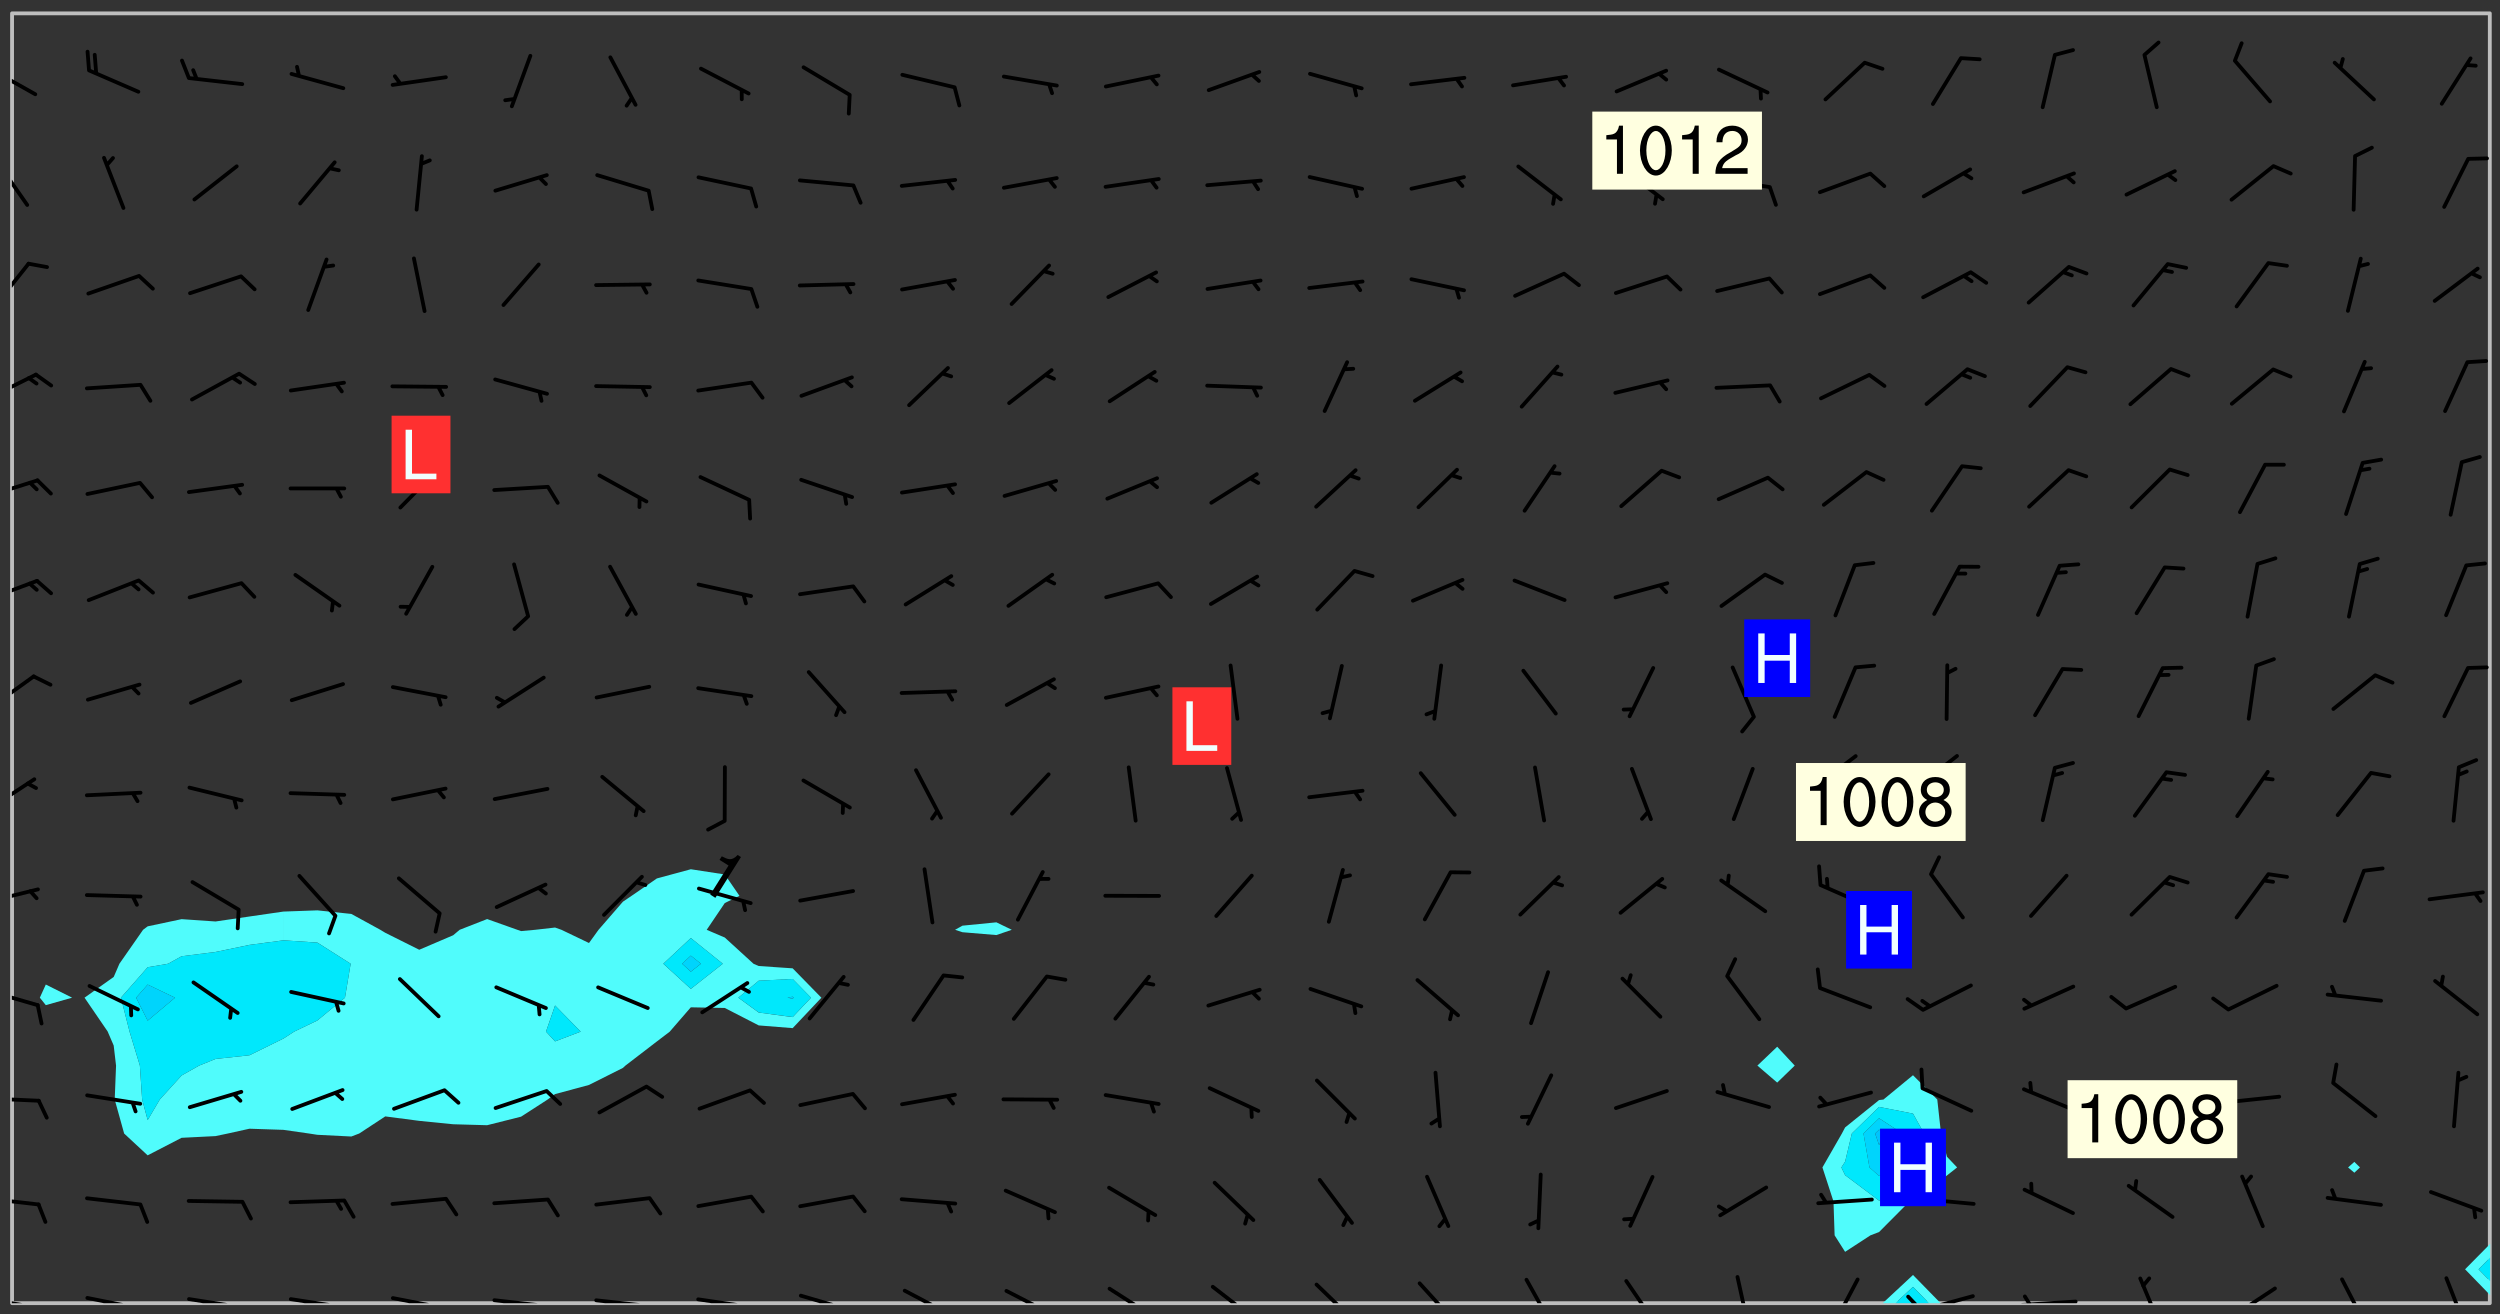 <svg xmlns="http://www.w3.org/2000/svg" role="img" xmlns:xlink="http://www.w3.org/1999/xlink" viewBox="142.45 309.95 326.84 171.84"><rect x="142.45" y="309.95" width="326.84" height="171.84" fill="#333333" stroke="none"/><defs><clipPath id="a"><path d="M144 311.672h1v168.656h-1zm0 0"/></clipPath><clipPath id="b"><path d="M144 311.672h324v168.656H144zm0 0"/></clipPath><clipPath id="c"><path d="M388 476h9v4.328h-9zm0 0"/></clipPath><clipPath id="d"><path d="M390 478h5v2.328h-5zm0 0"/></clipPath><clipPath id="e"><path d="M467 311.672h1V473h-1zm0 0"/></clipPath><clipPath id="f"><path d="M144 479h4v1.328h-4zm0 0"/></clipPath><clipPath id="g"><path d="M147 480h2v.328h-2zm0 0"/></clipPath><clipPath id="h"><path d="M146 480h2v.328h-2zm0 0"/></clipPath><clipPath id="i"><path d="M153 479h9v1.328h-9zm0 0"/></clipPath><clipPath id="j"><path d="M160 480h2v.328h-2zm0 0"/></clipPath><clipPath id="k"><path d="M159 480h2v.328h-2zm0 0"/></clipPath><clipPath id="l"><path d="M166 479h9v1.328h-9zm0 0"/></clipPath><clipPath id="m"><path d="M173 480h3v.328h-3zm0 0"/></clipPath><clipPath id="n"><path d="M172 480h2v.328h-2zm0 0"/></clipPath><clipPath id="o"><path d="M180 479h8v1.328h-8zm0 0"/></clipPath><clipPath id="p"><path d="M187 480h2v.328h-2zm0 0"/></clipPath><clipPath id="q"><path d="M193 479h8v1.328h-8zm0 0"/></clipPath><clipPath id="r"><path d="M200 480h2v.328h-2zm0 0"/></clipPath><clipPath id="s"><path d="M206 479h9v1.328h-9zm0 0"/></clipPath><clipPath id="t"><path d="M213 480h3v.328h-3zm0 0"/></clipPath><clipPath id="u"><path d="M220 479h8v1.328h-8zm0 0"/></clipPath><clipPath id="v"><path d="M227 480h2v.328h-2zm0 0"/></clipPath><clipPath id="w"><path d="M233 479h8v1.328h-8zm0 0"/></clipPath><clipPath id="x"><path d="M240 480h2v.328h-2zm0 0"/></clipPath><clipPath id="y"><path d="M246 479h9v1.328h-9zm0 0"/></clipPath><clipPath id="z"><path d="M260 478h8v2.328h-8zm0 0"/></clipPath><clipPath id="A"><path d="M273 478h8v2.328h-8zm0 0"/></clipPath><clipPath id="B"><path d="M287 478h7v2.328h-7zm0 0"/></clipPath><clipPath id="C"><path d="M300 477h7v3.328h-7zm0 0"/></clipPath><clipPath id="D"><path d="M314 477h6v3.328h-6zm0 0"/></clipPath><clipPath id="E"><path d="M327 477h7v3.328h-7zm0 0"/></clipPath><clipPath id="F"><path d="M341 477h5v3.328h-5zm0 0"/></clipPath><clipPath id="G"><path d="M354 477h6v3.328h-6zm0 0"/></clipPath><clipPath id="H"><path d="M369 476h3v4.328h-3zm0 0"/></clipPath><clipPath id="I"><path d="M381 476h5v4.328h-5zm0 0"/></clipPath><clipPath id="J"><path d="M393 479h8v1.328h-8zm0 0"/></clipPath><clipPath id="K"><path d="M391 479h3v1.328h-3zm0 0"/></clipPath><clipPath id="L"><path d="M406 479h9v1.328h-9zm0 0"/></clipPath><clipPath id="M"><path d="M406 479h3v1.328h-3zm0 0"/></clipPath><clipPath id="N"><path d="M422 476h4v4.328h-4zm0 0"/></clipPath><clipPath id="O"><path d="M433 478h8v2.328h-8zm0 0"/></clipPath><clipPath id="P"><path d="M433 480h3v.328h-3zm0 0"/></clipPath><clipPath id="Q"><path d="M448 476h5v4.328h-5zm0 0"/></clipPath><clipPath id="R"><path d="M462 476h4v4.328h-4zm0 0"/></clipPath><clipPath id="S"><path d="M144 466h4v2h-4zm0 0"/></clipPath><clipPath id="T"><path d="M144 453h4v2h-4zm0 0"/></clipPath><clipPath id="U"><path d="M144 439h4v3h-4zm0 0"/></clipPath><clipPath id="V"><path d="M144 425h4v4h-4zm0 0"/></clipPath><clipPath id="W"><path d="M144 411h4v5h-4zm0 0"/></clipPath><clipPath id="X"><path d="M144 398h4v5h-4zm0 0"/></clipPath><clipPath id="Y"><path d="M144 385h4v4h-4zm0 0"/></clipPath><clipPath id="Z"><path d="M144 372h4v4h-4zm0 0"/></clipPath><clipPath id="aa"><path d="M144 358h4v5h-4zm0 0"/></clipPath><clipPath id="ab"><path d="M144 344h3v7h-3zm0 0"/></clipPath><clipPath id="ac"><path d="M144 330h3v7h-3zm0 0"/></clipPath><clipPath id="ad"><path d="M144 318h4v5h-4zm0 0"/></clipPath><g id="ae" clip-path="url(#clip1)"><path fill="#fff" fill-opacity="0" fill-rule="evenodd" d="M0 0h1000v1000H0zm0 0"/><path fill="#d3d3d3" fill-opacity="0" fill-rule="evenodd" d="M162.152 355.867l-.234.293.059.234.117.172.176.234.293.348.113.059.117-.172.059-.234.176-.176.465-.176h.699l.234.293.289.816.059.176.176.23.352.234.699.699.172.176.234.348.234.41.289.582.41.465.23.234.234.176.117.23.176.293.172 1.164v.234l.059.289.059.117.117.117.348.41.117.172.176.176.176.234.117.172.172.352.059.234.234.406.234-.059-.176.176-.059.93h-.582l-.234-.113-.348.113-.117.117-.059.293-.059.176-.117.172-.465.293-.059.234-.059.113v.645l.059.172v.41l.059.059v.406l.059.406.117.176.059.059.23.641-.059.293v.699l-.059.582v.234l-.059.23-.055.352v1.922l.055.117h.426l-.367.117-.023.352.891 1.168 1.742.539 1.34.359v.539l.09.809.535.715 1.52.27.891-.086.09 1.164.535.18 1.16-.18 2.055-.984 1.16-.363 1.879-.176 1.695-.18-.18.719-1.516.086-1.25.09-.805.27-1.074.809.27.719.535.898-.18.625-.266.809.266 1.078.625.898.805.18 1.25-.18-.266.723.098.504.055.293v.172l.059.293v.406l.176.117.352.117h.406l.293-.176.113-.117.059-.117.117-.23.059-.176.352-.465.23-.176.176-.059.176.059.059.176.117.988.055.469.059.172.117.234.176.059.816.059h.289l.117.234.059.406.059.352v1.105l.117.293.117.348.289.699.176.352.582.754.352.176.172.059.469.234.641.465.348.234.293.176.293.055.23.062.816.348.293.176.113.172.352.352.117.176.523.641v.289l.059.352v.348l.059.352.059.289.117.059.172.059h.176l.582.234.176.117.176.289.176.234.113.234.293.23.117.117v.41l.059.055.289.234.234.117.059.117.117.172.059.117.23.234.059.176.234.059.117.059-.117.113-.059.117v.117l-.117.293-.117.289v.582l.176.117.117.059.059.117.117.117.113.059.176.348.059.352.059.406v.176l-.059.176-.117.699v.172l.117.176.293.293h.406l.176.117.117.172.117.293v.234h-.527l-.23-.234h-.234l-.176.059-.059.699.059.348.117.176.176.41.117.23.289.469.176.055h.523l.234.059.758.641.059.293v.234l.059.059.23.348v.352l-.117.172v.293l.293.289.293.176.172.059.293.176.293.117.582.406.289.234.293.176.219.16.016.012.23.176.641.523.176.234.117.176.176.176.113.172v.641l.117.176.469.117.582.117.234.059.23.113.293.117.113.059.586.352.289.172.176.062.176.055.176.059.699.352.289.176.234.055.289.176.234.117.641.406.293.117.172.059.234.059.41.059.23.059.234.117.059.172-.41.176.469.059.059.293.113.234.176.055.234.059.176.059.406.117.641.234.117.172.059.234v.176l-.059.117-.059.406.234.234.117.059.348.117.641.23.176.117.289.117.176.176.234.465.582 1.105.176.176.348.176.176.117.352.117 1.047.523.234.059.465.113.293.059.465.176.758.582.234.234.348.465.176.176.289.234.816.699.293.176.289.289.293.176.293.289.695.641.176.176.293.234.289.234.469.289.641.582.348.234.234.293.348.348.352.465.934.992.348.406.117.176.234.059.113.117.645.176.23.113.234.059.293.176.23.117.934.699.406.406.234.176.406.176.234.117.816.348.348.234.234.117.293.289.23.117.758.352.352.172.23.059.293.117.234.059.871.176h.816l.469.23.172.059.875.699.465.117.293.059.176.059.23.059.469.059.348.059.352.059.406.059h.293l.172.059v.23l.176.176h.293l.348.059.352.059.699.117h.641l.465-.234.293-.176.172-.117.41-.172.289-.176.934-.465.469-.293.523-.293.465-.172.465-.176 1.051-.465.289-.117.41-.117.289-.117.527-.176 1.516-.699.582-.348.289-.059.293-.059.348-.117.875-.23.352-.117h.113l.234-.059.875-.234.234-.059h.812l.352-.059.816-.117.172-.059.352-.055.293-.059.23-.059.816-.176.176-.059h.348l.234-.059.465-.117.758-.172.234-.059h.348l.41-.117.289-.059 1.285-.059h.289l.41-.059.23-.059h.176l.875-.117h.406l.41-.117h.348l.352-.113.871-.059h1.75l1.047.289.41.117.289.117.352.117.289.117 1.051.172.289.059h.293l.293.059.172.059.41.059.172.059.117.059h.117l.117.059.352.059h.113l.41.066 1.922.395 1.926.395 1.52.449 1.695.719 2.145.805 1.605-.719 1.43-.805 1.16-1.078 1.25-.449 3.035-.719 1.875-.359 2.145-1.348 2.234-1.254 2.5-1.258 1.695-.449 1.785-.18 1.16-.27.625.539 1.34-.27.715-.988.984-1.344.445-.18.805-.359 1.875-.539 1.785-.449 1.25-.27 1.16-.09 1.699-.09 1.961-.27 1.25-.09h.539l.625-.09h.891l2.145-.18 2.41-.18 2.59-.09 1.695.18 1.609.09 1.43.359 1.16.719 1.875.988 1.16 1.527.266.715.629.09.355.898.535.539.535 1.527 1.074.359h.535l-.805.535.09 1.707.715 2.695.891.805.895.988.715 1.258 1.785.539 1.52-.18.355 1.344 1.609-.805.98-.539.27.27.316-.215.219-.145.801.449.449-.359h.355l.535-.27.539-.719.535-.27.625-.988 1.16.449.84.371 1.395.617 1.695-.18h1.605l1.785.09.18-1.707.535-1.344.805.27.492.848.402.406-.09.539v.359l.715.449.711-.27h1.43l.359.988.445 1.258.715 1.344 1.25.629 1.695.629.715-.18.18-.539.98-.09.449.359.086 1.258-.266.629-.535.18v.539l.715.984.266.539.984.988.801 1.078-.266.359-.09.898-.625 2.332-.355 2.066-.09 1.793-.18.719-.09.539v1.438l-.98 1.883-.359 1.707-.535.898-.805 1.168-.266.539 2.055 1.254.086.359-.355.539-.09-.18v.809l.09 1.438-.445.715-1.074.094-.266.715.535.898.805.719 1.16.809 1.34.27.445.359-.355.449-1.789-.09-1.25-.449-.715-.719-.625-.09-.176 3.59-.188 1.309h89.359V311.703h-55.27v49.082l.762.125 3.289.543 2.023 2.836v2.754l2.352.332 2.348.332h4.051l-1.379 4.16-2.023.707-2.023.703-.543.344-2.594 1.617-.188.117-2.023-2.078-.73-2.742-2.672-2.078-1.375-3.5-.066-.082-1.957-2.672 2.75-1.418v-49.082H294.422v91.414l.117.031.133.012.074.074.105.047.09.059.086.059.09.059.297.297.059.09.031.117.027.117.016.137-.031.117-.059.09-.059.086-.043.105-.047.102-.027.121v.145l.176.27.148.148.074.086.074.074.043.105.062.09.059.086.043.105.059.09.047.102.043.105.059.086.117.18.074.074.062.086.059.09.043.105.059.09.059.086.062.09.059.09.043.102.117.18.074.074.059.086.074.074.09.059.105.047h.148l.133-.016.133.016.102-.047.074-.074.047-.102-.016-.133v-.148l-.047-.105-.027-.117-.047-.102-.027-.121-.043-.102-.062-.09-.043-.102-.043-.105-.031-.117-.016-.133-.012-.137.086-.059.059-.086.121-.031.043.105.016.133v.117l.059.102.059.09.09.059.148.148.059.09.043.105-.012.102.086.059.105.047.086.059.09.059.074.074-.117.027-.105.047-.086.059-.074.074-.059.09-.062.086-.027.121-.047.102-.043.105-.031.117-.012.133-.016.133v.148l.027.117.047.105.043.102.059.09.074.074.09.059.074.074.09.059.059.09.043.105.047.102.117.031.133.016h.148l.117-.031.105.043.043.105.047.102.027.121L299.5 410l.027.117.031.121.027.117.105.043.102.047.133-.016.148.148.062.086.074.074.07.074.09.062.105.043.102.043.117.031.137.016.117-.031.074-.074.027-.117-.012-.133-.031-.121-.027-.117.043-.105h.117l.09.062.117.027h.148l.133.016h.148l.133.016.133-.016h.148l.133-.016.133-.012.137.012.117-.027.133-.016.191-.059-.059.176-.016.133-.027.121-.016.133-.059.086-.133.016-.105.047-.105.043-.117.031-.117.027-.266.031h-.148l-.133.016-.074.074.059.086.148.148.117.18.074.07.09.062.09.059.086.059.09.059.102.043.105.062.105.043.086.059.105.047.102.043.18.117.059.09-.043.102-.047.105.016.133.223.223.059.09.043.102.031.121.043.102.016.133.031.117.012.137.031.117.148.148.102.043.105.043.117.031.133.016.137.016h.117l.117-.031.09-.059.043-.105.047-.102.043-.105.031-.117.012-.133v-.148l-.012-.133-.016-.133-.031-.117-.043-.105-.047-.105-.043-.102-.043-.105-.016-.133.016-.133.027-.117.031-.117.027-.121.047-.102.09-.059.086-.062.074-.074.09-.059.223-.223.059-.086.074-.074.117-.18.059-.086v-.148l-.074-.074-.102-.047-.105-.043-.102-.043-.059-.09-.047-.105-.027-.117.09-.059.117-.031.102-.043.18-.117.148-.148.012-.133-.012-.105-.09-.059-.133.016h-.148l-.133.016-.133-.016-.121-.031-.086-.059-.074-.074-.059-.09-.062-.086-.117-.18-.059-.086.031-.121.086-.059.121-.031.059-.086v-.121l-.031-.117-.059-.09-.059-.086-.047-.105-.027-.117-.016-.133.059-.09.074-.074.09-.059.117-.18.074-.074.059-.086.148-.148.121-.031.133-.016.133.016.074.074.043.105.016.133-.031.117-.117.031-.133.012-.148.148-.043.105-.047.102-.027.121-.031.117v.148l.031.117.043.105.059.09.074.07.074.074.117.031.121.027.117-.027.133-.016h.117l.09.059.074.074.047.105.059.086.102.047.133.016.105.043.086.059-.012.105-.074.074-.18.117-.059.09-.09.059-.07.074-.074.074-.062.09-.027.117-.016.133.016.133-.016.133v.148l.016.133.027.117.031.121.074.074.09.059.086.059.09.059.117.031v.086l-.102.047-.09.059-.266.031-.117.027h-.148l-.105.043-.102.047-.059.09-.062.234-.012.133-.031.121-.016.133v.293l-.012.133.012.137.016.133.133.016.133.012.121.031.086.059.074.074.047.105.043.102.016.133v.445l-.016.133v.445l.031.266.027.117.016.133.031.117.086.211.031.266v.148l-.031.117-.027.117-.031.121-.027.117-.031.117-.031.121-.012.133-.016.133.09.059.117-.031.102.016.047.105-.031.266v.441l-.043.105-.047.105-.043.102-.043.105-.059.086-.031.121-.043.117-.031.117-.016.133.016.133.059.09.105.047.086.059.059.086-.012.137-.031.117-.043.102v.445l-.016.133v.148l-.031.117-.043.105-.027.117-.047.105-.043.102-.031.121-.027.117-.031.133-.031.117-.027.117-.043.105-.031.117-.031.121-.012.133-.016.133v.297l.027.117v.148l.047.398.027.117.059.09.121.031h.148l.133-.016.059.09v.117l-.059.09-.09.059-.102.043-.105.047-.09.059-.086.059-.137.016-.117-.031-.133-.016-.102.047-.062.086-.012.137-.016.133-.031.117-.027.117-.016.133-.031.121v.297l.016.133.031.117v.148l.012.133v.148l-.027.117-.047.102-.027.121-.031.117-.059.09-.074.074-.102.043-.105.047-.117.027-.121.031-.102-.047.059-.086.105-.047.027-.117.031-.117.027-.121.031-.117v-.148l.016-.133-.031-.117-.043-.105-.105.016-.074.074-.102.043-.09.062-.074.074-.043.102-.016.133-.031.117L304.25 426l-.031.117-.027.117-.031.121-.027.117-.031.117-.043.105-.09.059h-.09l-.117-.031-.031-.086.016-.137-.031-.117v-.148l-.012-.133v-.148l-.062-.234-.027-.121-.043-.102-.047-.105-.059-.086-.059-.09-.043-.105-.062-.086-.148-.148-.07-.074-.105-.047-.105-.043-.102-.043-.297-.297-.09-.074-.086-.059-.105-.043-.09-.062-.086-.059-.105-.043-.09-.059-.086-.062-.074-.07-.105-.047-.086-.059-.105-.043-.09-.062-.102-.043-.105-.043-.086-.059-.105-.047-.105-.043-.102-.047-.09-.059-.102-.043-.105-.043-.09-.062-.117-.027-.133-.016-.133.016H299.75l-.133.016-.117-.031-.09-.059-.074-.074-.09-.059-.102-.047h-.148l-.121-.027-.102-.043-.074-.074-.117-.18-.09-.059-.102-.043-.09-.062-.105-.043-.09-.059-.086-.059-.105-.047-.059-.086-.059-.09-.043-.105-.047-.102-.074-.074-.086-.059-.074-.074-.09-.059-.223-.223-.043-.105-.031-.266.105-.043h.145l.105.043.074.074.09.059.086.059.105.047.09.059.148.148.07.074.148.148.062.086.074.074.086.059.074.074.09.062.09.059.086.059.27.176.102.047.105.043.102.043.047-.074.059-.086.074-.074.07-.074.105.043.074.074.059.09.043.102.047.105.043.105.121.027.117-.027.074-.09.043-.105.059-.09.074-.074.105-.043.117-.027.133.012.09.059.148.148.059.09.043.105.047.102.043.105.043.102.105.047.105.043.133.016.086-.059.059-.09.074-.074.105-.043.117.027.105.047.102.043.105.043.102.047.18.117v.117l-.016.133.016.133.016.137.059.086.102.047.121.027.117.031h.148l.117-.031.059-.09.18-.117.059-.09.074-.074.059-.086.117-.18.18-.117.117.031.09.059.043.074-.016.133v.117l.09.059h.148l.133-.016.133-.012.266-.031.105-.043.117-.031.121-.027.074-.074.07-.074.062-.09-.016-.105-.047-.102-.102-.043-.105-.016-.117.027-.266.031h-.148l-.074-.074-.09-.059-.117-.031-.117-.027-.133-.016h-.148l-.133.016h-.297l-.105-.047-.148-.148-.043-.102-.059-.09.223-.223.086-.059.105-.043.117-.031.133-.016.133.016.137.016.102.043.133-.012.09-.062.102-.043.062-.09-.047-.102-.09-.059-.117-.031-.102-.043-.059-.09-.062-.09v-.117l.016-.133.105-.047.074-.07v-.121l-.09-.059-.031-.117.09-.059.074-.074.043-.105.059-.09.047-.102.016-.133v-.148l-.047-.105-.043-.102-.09-.059-.133-.016-.102-.043-.137-.016-.117-.031h-.445l-.133-.016-.133-.012-.133-.016-.117-.031h-.148l-.133-.016-.133-.012-.266-.031-.121-.043-.086-.059-.074-.074v-.148l.012-.133.105-.047.102-.043.133-.016h.152l.133-.016h.293l.121.031.102.043.09.059.234.062.121-.047.09-.059.102-.043.133-.016.105.043.102.047.133.012.121-.027h.145l.121-.031.117-.027.105-.047.074-.074.086-.059.148-.148.059-.086.047-.105.027-.117.016-.105-.102-.043-.09-.059-.117-.031-.105-.043-.09-.062-.074-.086-.074-.074-.102-.043-.105-.047-.102-.043-.059-.09-.047-.102-.086-.211-.062-.086-.059-.09-.074-.074-.086-.059h-.27l-.117.031-.09.059-.102.043-.133.016-.105-.016-.027-.117-.062-.09-.117-.031-.102-.043-.148-.148-.031-.117-.016-.105.074-.074.18-.117.117-.027.117-.031.137.016.102.043.105.043.102.047.105.043.117.031.133.016.117.027.133.016.105-.016.09-.059-.074-.074-.105-.043-.074-.074-.074-.09-.148-.148-.086-.059-.09-.059-.074-.074-.09-.059-.102-.047-.121-.027-.102-.047-.105-.043-.117-.031-.102-.043-.121-.031h-.148l-.117.031-.105.043-.086.062-.18.117-.086.059-.09.059-.105.047-.086.059-.105.043-.102.043-.105.047-.074.074-.059.09-.059.086-.047.105-.059.086-.074.074-.133-.012-.117-.031h-.117l-.074.074-.09.059-.074.074-.09.059-.086.059-.105.047-.102.043-.137.016-.102-.043-.148-.148-.105-.047h-.086l-.105.047-.102.043-.121.031-.117-.031-.074-.074v-.117l.031-.121.074-.07.059-.09.074-.074.117-.031.105-.043h.293l.133-.016.137-.016.102-.043.09-.059.102-.047.09-.059.133-.012.09.059.133.012.09-.059.086-.059.105-.043.09-.059.086-.062.09-.059.148-.148.059-.086.059-.09.105-.043.133-.016.117.027.121.031.059-.059.059-.09.031-.266.027-.117.105.012.133.016.102-.043.09-.059.059-.09.074-.074.059-.09.047-.102.012-.133-.012-.133-.047-.105-.148-.148-.059-.09-.059-.086-.043-.105v-.445l.016-.133v-.148l.012-.133-.059-.059-.09.059-.102-.043-.18-.117-.086-.059-.062-.09-.059-.09-.074-.074-.086-.059-.121.031-.102.012-.105.047-.086.059-.105.043-.148.148-.09.059-.086.059-.09.062-.105.043-.133.016v-.121l.105-.043.117-.031.074-.07.043-.105v-.148l-.027-.117-.148-.148-.133-.016h-.148l-.117.031-.105.043-.102.043-.09.062-.117.027-.074-.074.012-.133-.043-.102-.043-.105-.09-.059-.117.027-.121.031-.117.031-.102.043-.121.031-.102.043-.105.043-.09.059-.102.016v-.117l.016-.133-.059-.09-.074.043-.148.148-.059.09-.074.074-.047.105-.043.102-.074.074-.059.09-.074.074-.059.086-.074.074-.09.062-.074.07-.074.074-.102.016-.133.016-.105-.043v-.121l.148-.148.043-.102.059-.09.047-.102.043-.105.059-.09.031-.117.043-.102.031-.121.027-.117.047-.105.043-.102.043-.105.074-.07.09-.062.09-.059.102-.043h.297l.266-.031.105-.043-.074-.074-.117-.031-.105-.043-.09-.059-.102-.047-.09-.059-.102-.043-.105-.043-.09-.062-.086-.059-.105-.043-.102-.043-.121-.031-.117-.031-.102-.043L297.5 410.25l-.102-.043-.09-.059-.043-.105-.016-.133.102-.043.133-.016.137.016.133-.016.102-.043.059-.09.016-.105-.09-.059-.074-.074-.102-.043-.09-.059-.148-.148-.043-.105-.016-.133v-.293l-.059-.09-.09-.059-.074-.074-.043-.105-.031-.117-.059-.09-.074-.074-.117-.027-.074-.074-.09-.059-.09-.062-.086-.059-.074-.074-.059-.086-.047-.105-.086-.059-.148-.148-.195-.059-.133.016-.102.043-.074.074-.047.102-.043.105-.059.09-.059.086-.297.297-.09.059h-.086l-.062-.086-.043-.105.031-.117.059-.09.027-.117-.012-.133-.09-.062-.105.047-.117.027-.117.031-.27.176-.102.047-.117.027-.105.047-.09.059-.102.043-.059-.086-.047-.105.016-.133.047-.105.07-.074.074-.07.059-.09v-.148l-.043-.105h-.238l-.102.047-.031.117-.027.117-.031.121-.074.043-.133.016-.074-.047-.043-.102-.043-.105-.047-.102-.043-.105-.121.031-.102.043-.133.016-.117.031-.105.043-.09.059-.102.047-.121.027-.133.016-.102-.043-.059-.09-.047-.105-.043-.102-.043-.105v-.117l.059-.09.086-.059.18-.117.102-.047.105-.043.105-.059.102-.043.09-.062.102-.043.105-.059.102-.047.09-.059.105-.043.102-.043.09-.062.102-.043.137-.016.117.031.102.043.121.031.102.043.105.047.102.043.105.043.102.047.105.043.102.043.105.047.086.059.105.043.117.031.105.043.102.047.09.059.105.043.102.043.105.047.117.027.102.047.121.027h.148l.086-.059.016-.102.059-.09-.027-.117-.074-.074-.117-.18-.074-.074-.09-.074-.18-.117-.086-.059-.105-.043-.102-.047-.27-.176-.059-.09-.074-.074-.059-.09-.043-.102-.031-.117-.016-.137v-.562l-.012-.133-.016-.133-.031-.117-.016-.133-.012-.133-.031-.121-.223-.223-.059-.086-.016-.105.031-.117.133-.016v-91.414H172.992v1.453l-.059.234-.352 1.051-.172.523-.117.348-.176.41-.117.172-.234.293-.23.059h-.352l-.117.059-.23.406v.293l.117.176.23.23.117.234.641.758.293.465.176.234.23.352.234.348.641.816.176.465.172.41.117.695.176.469.117 1.398.059.465v.875l.117 1.047v4.781l-.059.465-.352 1.281-.176.523-.113.41-.352.93L172.934 336l-.234.582-.117.176-.172.348-.176.406-.352.816-.059.293-.113.293-.117.289-.059.176-.117.875-.059.406-.059.117-.059.176-.059.172-.23.527-.117.172v.234l-.117.234-.059.172-.176.586v.289l-.059.176v.293l-.059.113-.059.527v.172l-.055.234v2.621l-.176.816-.117.176-.176.234-.117.172-.113.234-.586.934-.23.289-.293.465-.176.234-.289.352-.352.699-.113.23-.176.41-.176.23-.406.527-.816.699-.293.172-.289.234-.176.117-.176.176-.523.406-.527.176-.172.176-.234.055-.641.176h-.758m12.211 31.023l-1.074.449.359.895 1.25-.715.445-.539-.98-.09"/><path fill="#d3d3d3" fill-opacity="0" fill-rule="evenodd" d="M201.508 416.598h-.895l.449.629.98.359.805-.09.445-.988-.176.09-.715-.355-.895.355m154.621 59.07l-.059-.523v-.293l.113-.293.059-.23.469-.469h.113l.117-.113.117-.059h.176l.234-.059h.348l.234.059.117.059.23.172.059.176.117.582v.293l-.117.176-.172.289-.176.176-.527.523-.23.234-.117.059h-.176l-.117-.059-.406-.293-.176-.117-.117-.059-.059-.113-.055-.117m6.641-10.957l-.059-.172v-1.109l.059-.172.176-.059.172-.059h.176l.234-.059.117.059.059.699-.059.172-.117.176-.117.059-.234.523-.113.059h-.234l-.059-.117m9.613-14.391l-.117-.176v-.699l.293-.875.117-.172.176-.352.113-.23.117-.293.352-.758.117-.23.172-.234h.176l.117-.059h.641l.117.059.234.234.172.113.352.293.117.117.113.176v.113l.117.059.117.117v.699l-.059.176v.23l-.059.176-.348 1.051-.117.23-.117.234-.117.059-.23.234-.641.289h-.875l-.41-.117-.641-.465"/><path fill="none" stroke="#bebebe" stroke-linecap="round" stroke-linejoin="round" stroke-miterlimit="10" stroke-width=".5" d="M467.957 311.695H144.027v168.625h323.93v-168.625"/><g clip-path="url(#a)"><path fill="#fff" fill-opacity="0" fill-rule="evenodd" d="M144 475.891v4.438h.004H144V311.672h.004H144v164.219"/></g><g clip-path="url(#b)"><path fill="#fff" fill-opacity="0" fill-rule="evenodd" d="M144.004 480.328V311.672h4.434v126.992l-.781 1.719.781.977 3.441-.977-3.441-1.719V311.672h84.328v111.918l-4.438 1.203-3.312 2.277-1.125.762-3.191 3.676-1.246 1.727-3.602-1.727-.836-.297-2.605.297-1.836.168-.488-.168-3.949-1.406-3.594 1.406-.844.711-4.438 1.898-4.441-2.219-.648-.391-3.789-2.074-4.438-.469-4.438.16-4.441.645-4.438.652-4.438-.305-4.438.941-.598.449-3.094 4.438-.746 1.727-3.816 2.711 3.035 4.438.781 1.812.309 2.629-.176 4.438 1.234 4.438 3.07 2.852 4.438-2.293 4.438-.223 1.602-.336 2.836-.629 4.441.148 3.348.48 1.09.168 4.438.223 1.031-.391 3.406-2.238 4.441.582 4.438.445 4.438.125 4.438-1.117 3.461-2.234.98-.715 4.438-1.199 4.438-2.227.32-.297 4.117-3.16 1.68-1.281 2.758-3.184 4.441.086 4.438 2.281 4.438.355 3.754-3.977-3.754-3.84-4.438-.301-.684-.297-3.754-3.43-2.363-1.008 2.363-3.5 1.922-.938-1.922-2.797-4.441-.684V311.672h39.945v118.859l-4.438.438-.961.539.961.316 4.438.371 2.016-.688-2.016-.977V311.672h102.082v135.121l-2.59 2.469 2.59 2.223 2.293-2.223-2.293-2.469v-135.121h17.754v138.848l-3.863 3.18-.574.07-4.438 3.574-.418.793-2.547 4.438 1.445 4.441.148 4.438 1.371 2.156 3.312-2.156 1.125-.43 3.988-4.008.449-.184 4.438-3.203 1.332-1.055-1.332-1.402-.773-3.035-.488-4.438-3.176-3.18V311.672h57.699v150.176l-.816.727.816.691.738-.691-.738-.727V311.672h17.75v160.906l-3.273 3.312 3.273 3.371v1.066h-71.836l-3.613-3.695-3.965 3.695H144.004"/></g><path fill="#50fcfc" fill-rule="evenodd" d="M148.438 441.359l-.781-.977.781-1.719 3.441 1.719-3.441.977m8.098 3.461l-3.035-4.438 3.816-2.711.746-1.727 3.094-4.438.598-.449 4.438-.941 4.438.305 4.438-.652 4.441-.645v3.762l-4.441.594-4.438.926-4.438.559-1.766.98-2.672.457-3.496 3.98 1.129 4.438 1.348 4.441.297 4.438.723 2.684 1.582-2.684 2.855-3.145 2.289-1.293 2.148-.867 4.438-.484 4.441-2.184 1.398-.906 3.039-1.457 3.605-2.98.742-4.438-4.348-2.762-4.438-.297V429.125l4.438-.16 4.438.469 3.789 2.074.648.391 4.441 2.219 4.438-1.898.844-.711 3.594-1.406 3.949 1.406.488.168 1.836-.168 2.605-.297v10.191l-1.184 3.418 1.184 1.277 3.352-1.277-3.352-3.418v-10.191l.836.297 3.602 1.727 1.246-1.727 3.191-3.676 1.125-.762 3.312-2.277 4.438-1.203v8.992l-3.594 3.363 3.594 3.289 4.176-3.289-4.176-3.363v-8.992l4.441.684 1.922 2.797-1.922.938-2.363 3.5 2.363 1.008 3.754 3.43.684.297 4.438.301v1.391l-4.438.227-2.668 2.223 2.668 1.941 4.438.594 2.395-2.535-2.395-2.449v-1.391l3.754 3.84-3.754 3.977-4.438-.355-4.438-2.281-4.441-.086-2.758 3.184-1.68 1.281-4.117 3.16-.32.297-4.438 2.227-4.438 1.199-.98.715-3.461 2.234-4.438 1.117-4.438-.125-4.438-.445-4.441-.582-3.406 2.238-1.031.391-4.438-.223-1.09-.168-3.348-.48-4.441-.148-2.836.629-1.602.336-4.438.223-4.438 2.293-3.07-2.852-1.234-4.438.176-4.438-.309-2.629-.781-1.812"/><path fill="#00e8fc" fill-rule="evenodd" d="M159.387 444.82l-1.129-4.438 3.496-3.98v2.266l-1.508 1.715 1.508 3.004 3.578-3.004-3.578-1.715v-2.266l2.672-.457 1.766-.98 4.438-.559 4.438-.926 4.441-.594 4.438.297 4.348 2.762-.742 4.438-3.605 2.98-3.039 1.457-1.398.906-4.441 2.184-4.438.484-2.148.867-2.289 1.293-2.855 3.145-1.582 2.684-.723-2.684-.297-4.438-1.348-4.441"/><path fill="#00d4fc" fill-rule="evenodd" d="M161.754 443.387l-1.508-3.004 1.508-1.715 3.578 1.715-3.578 3.004"/><path fill="#00e8fc" fill-rule="evenodd" d="M215.016 446.098l-1.184-1.277 1.184-3.418 3.352 3.418-3.352 1.277m17.75-6.863l-3.594-3.289 3.594-3.363v2.301l-1.137 1.062 1.137 1.039 1.32-1.039-1.32-1.062v-2.301l4.176 3.363-4.176 3.289"/><path fill="#00d4fc" fill-rule="evenodd" d="M232.766 436.984l-1.137-1.039 1.137-1.062 1.32 1.062-1.32 1.039"/><path fill="#00e8fc" fill-rule="evenodd" d="M241.645 442.324l-2.668-1.941 2.668-2.223 4.438-.227v2.32l-.684.129.684.133.125-.133-.125-.129v-2.32l2.395 2.449-2.395 2.535-4.438-.594"/><path fill="#00d4fc" fill-rule="evenodd" d="M246.082 440.516l-.684-.133.684-.129.125.129-.125.133"/><path fill="#50fcfc" fill-rule="evenodd" d="M268.273 431.824l-.961-.316.961-.539 4.438-.438 2.016.977-2.016.688-4.438-.371m106.52 19.66l-2.59-2.223 2.59-2.469 2.293 2.469-2.293 2.223m7.359 15.531l-1.445-4.441 2.547-4.438.418-.793 4.438-3.574v.895l-3.559 3.473-.879 3.684-.488.754.488 1.012 4.438 3.324 4.438-1.781 2.848-2.555L394 458.137l-1.453-2.598-4.438-.875v-.895l.574-.07 3.863-3.18 3.176 3.18.488 4.438.773 3.035 1.332 1.402-1.332 1.055-4.438 3.203-.449.184-3.988 4.008-1.125.43-3.312 2.156-1.371-2.156-.148-4.438"/><path fill="#00e8fc" fill-rule="evenodd" d="M383.672 463.586l-.488-1.012.488-.754.879-3.684 3.559-3.473v1.484l-2.035 1.988.781 4.438 1.254 1.117 3.453-1.117-.398-4.438-3.055-1.988v-1.484l4.438.875L394 458.137l1.395 4.438-2.848 2.555-4.438 1.781-4.438-3.324"/><path fill="#00d4fc" fill-rule="evenodd" d="M386.855 462.574l-.781-4.438 2.035-1.988v1.488l-.512.5.512 1.512.77-1.512-.77-.5v-1.488l3.055 1.988.398 4.438-3.453 1.117-1.254-1.117"/><path fill="#00c4fc" fill-rule="evenodd" d="M388.109 459.648l-.512-1.512.512-.5.77.5-.77 1.512"/><g clip-path="url(#c)"><path fill="#50fcfc" fill-rule="evenodd" d="M388.582 480.328H390.25l2.297-2.141 2.094 2.141h1.52l-3.613-3.695-3.965 3.695"/></g><g clip-path="url(#d)"><path fill="#00e8fc" fill-rule="evenodd" d="M390.25 480.328l2.297-2.141 2.094 2.141H390.25"/></g><path fill="#50fcfc" fill-rule="evenodd" d="M450.246 463.266l-.816-.691.816-.727.738.727-.738.691m17.75 15.996l-3.273-3.371 3.273-3.312v1.785l-1.508 1.527 1.508 1.555v1.816"/><path fill="#00e8fc" fill-rule="evenodd" d="M467.996 477.445l-1.508-1.555 1.508-1.527v3.082"/><path fill="#50fcfc" fill-rule="evenodd" d="M467.996 477.445v1.816H468v-1.812l-.004-.004"/><path fill="#00e8fc" fill-rule="evenodd" d="M467.996 474.363v3.082l.004.004v-3.09l-.004.004"/><path fill="#50fcfc" fill-rule="evenodd" d="M467.996 472.578v1.785l.004-.004v-1.785l-.004.004"/><g clip-path="url(#e)"><path fill="#fff" fill-opacity="0" fill-rule="evenodd" d="M467.996 311.672H468v160.902-160.902h-.004"/></g><path fill="#fff" fill-opacity="0" fill-rule="evenodd" d="M231.605 426.746l4.945 3.105 5.297-8.434-4.949-3.105-5.293 8.434"/><path fill-rule="evenodd" d="M238.887 421.723l.434.273-3.348 5.332-.668-.422 2.391-3.801-1.18-.738.297-.469.508.242.242.086.242.047.25-.012.258-.086.277-.172.297-.281"/><g clip-path="url(#f)"><path fill="none" stroke="#000" stroke-linecap="round" stroke-linejoin="round" stroke-miterlimit="10" stroke-width=".5" d="M147.457 480.957l-6.914-1.258"/></g><g clip-path="url(#g)"><path fill="none" stroke="#000" stroke-linecap="round" stroke-linejoin="round" stroke-miterlimit="10" stroke-width=".5" d="M147.457 480.957l.746 2.336"/></g><g clip-path="url(#h)"><path fill="none" stroke="#000" stroke-linecap="round" stroke-linejoin="round" stroke-miterlimit="10" stroke-width=".5" d="M146.449 480.773l.375 1.168"/></g><g clip-path="url(#i)"><path fill="none" stroke="#000" stroke-linecap="round" stroke-linejoin="round" stroke-miterlimit="10" stroke-width=".5" d="M160.762 481.02l-6.891-1.383"/></g><g clip-path="url(#j)"><path fill="none" stroke="#000" stroke-linecap="round" stroke-linejoin="round" stroke-miterlimit="10" stroke-width=".5" d="M160.762 481.02l.703 2.352"/></g><g clip-path="url(#k)"><path fill="none" stroke="#000" stroke-linecap="round" stroke-linejoin="round" stroke-miterlimit="10" stroke-width=".5" d="M159.758 480.82l.352 1.172"/></g><g clip-path="url(#l)"><path fill="none" stroke="#000" stroke-linecap="round" stroke-linejoin="round" stroke-miterlimit="10" stroke-width=".5" d="M174.102 480.875l-6.941-1.09"/></g><g clip-path="url(#m)"><path fill="none" stroke="#000" stroke-linecap="round" stroke-linejoin="round" stroke-miterlimit="10" stroke-width=".5" d="M174.102 480.875l.801 2.316"/></g><g clip-path="url(#n)"><path fill="none" stroke="#000" stroke-linecap="round" stroke-linejoin="round" stroke-miterlimit="10" stroke-width=".5" d="M173.09 480.715l.402 1.16"/></g><g clip-path="url(#o)"><path fill="none" stroke="#000" stroke-linecap="round" stroke-linejoin="round" stroke-miterlimit="10" stroke-width=".5" d="M187.418 480.863l-6.945-1.07"/></g><g clip-path="url(#p)"><path fill="none" stroke="#000" stroke-linecap="round" stroke-linejoin="round" stroke-miterlimit="10" stroke-width=".5" d="M187.418 480.863l.809 2.316"/></g><g clip-path="url(#q)"><path fill="none" stroke="#000" stroke-linecap="round" stroke-linejoin="round" stroke-miterlimit="10" stroke-width=".5" d="M200.711 481l-6.898-1.344"/></g><g clip-path="url(#r)"><path fill="none" stroke="#000" stroke-linecap="round" stroke-linejoin="round" stroke-miterlimit="10" stroke-width=".5" d="M200.711 481l.715 2.348"/></g><g clip-path="url(#s)"><path fill="none" stroke="#000" stroke-linecap="round" stroke-linejoin="round" stroke-miterlimit="10" stroke-width=".5" d="M214.066 480.723l-6.98-.789"/></g><g clip-path="url(#t)"><path fill="none" stroke="#000" stroke-linecap="round" stroke-linejoin="round" stroke-miterlimit="10" stroke-width=".5" d="M214.066 480.723l.902 2.285"/></g><g clip-path="url(#u)"><path fill="none" stroke="#000" stroke-linecap="round" stroke-linejoin="round" stroke-miterlimit="10" stroke-width=".5" d="M227.383 480.715l-6.984-.77"/></g><g clip-path="url(#v)"><path fill="none" stroke="#000" stroke-linecap="round" stroke-linejoin="round" stroke-miterlimit="10" stroke-width=".5" d="M227.383 480.715l.906 2.277"/></g><g clip-path="url(#w)"><path fill="none" stroke="#000" stroke-linecap="round" stroke-linejoin="round" stroke-miterlimit="10" stroke-width=".5" d="M240.684 480.84l-6.953-1.02"/></g><g clip-path="url(#x)"><path fill="none" stroke="#000" stroke-linecap="round" stroke-linejoin="round" stroke-miterlimit="10" stroke-width=".5" d="M240.684 480.84l.824 2.309"/></g><g clip-path="url(#y)"><path fill="none" stroke="#000" stroke-linecap="round" stroke-linejoin="round" stroke-miterlimit="10" stroke-width=".5" d="M253.891 481.316l-6.742-1.977"/></g><g clip-path="url(#z)"><path fill="none" stroke="#000" stroke-linecap="round" stroke-linejoin="round" stroke-miterlimit="10" stroke-width=".5" d="M266.941 481.969l-6.211-3.281"/></g><g clip-path="url(#A)"><path fill="none" stroke="#000" stroke-linecap="round" stroke-linejoin="round" stroke-miterlimit="10" stroke-width=".5" d="M280.273 481.938l-6.246-3.219"/></g><g clip-path="url(#B)"><path fill="none" stroke="#000" stroke-linecap="round" stroke-linejoin="round" stroke-miterlimit="10" stroke-width=".5" d="M293.422 482.227l-5.914-3.797"/></g><g clip-path="url(#C)"><path fill="none" stroke="#000" stroke-linecap="round" stroke-linejoin="round" stroke-miterlimit="10" stroke-width=".5" d="M306.559 482.48l-5.555-4.301"/></g><g clip-path="url(#D)"><path fill="none" stroke="#000" stroke-linecap="round" stroke-linejoin="round" stroke-miterlimit="10" stroke-width=".5" d="M319.621 482.77l-5.051-4.883"/></g><g clip-path="url(#E)"><path fill="none" stroke="#000" stroke-linecap="round" stroke-linejoin="round" stroke-miterlimit="10" stroke-width=".5" d="M332.773 482.93l-4.727-5.203"/></g><g clip-path="url(#F)"><path fill="none" stroke="#000" stroke-linecap="round" stroke-linejoin="round" stroke-miterlimit="10" stroke-width=".5" d="M345.438 483.398l-3.422-6.137"/></g><g clip-path="url(#G)"><path fill="none" stroke="#000" stroke-linecap="round" stroke-linejoin="round" stroke-miterlimit="10" stroke-width=".5" d="M359.023 483.23l-3.961-5.805"/></g><g clip-path="url(#H)"><path fill="none" stroke="#000" stroke-linecap="round" stroke-linejoin="round" stroke-miterlimit="10" stroke-width=".5" d="M371.109 483.762l-1.508-6.863"/></g><g clip-path="url(#I)"><path fill="none" stroke="#000" stroke-linecap="round" stroke-linejoin="round" stroke-miterlimit="10" stroke-width=".5" d="M382.031 483.438l3.277-6.215"/></g><g clip-path="url(#J)"><path fill="none" stroke="#000" stroke-linecap="round" stroke-linejoin="round" stroke-miterlimit="10" stroke-width=".5" d="M393.598 481.254l6.777-1.852"/></g><g clip-path="url(#K)"><path fill="none" stroke="#000" stroke-linecap="round" stroke-linejoin="round" stroke-miterlimit="10" stroke-width=".5" d="M393.598 481.254l-1.684-1.785"/></g><g clip-path="url(#L)"><path fill="none" stroke="#000" stroke-linecap="round" stroke-linejoin="round" stroke-miterlimit="10" stroke-width=".5" d="M406.793 480.551l7.016-.441"/></g><g clip-path="url(#M)"><path fill="none" stroke="#000" stroke-linecap="round" stroke-linejoin="round" stroke-miterlimit="10" stroke-width=".5" d="M407.816 480.484l-.645-1.043"/></g><g clip-path="url(#N)"><path fill="none" stroke="#000" stroke-linecap="round" stroke-linejoin="round" stroke-miterlimit="10" stroke-width=".5" d="M422.258 477.09l2.719 6.48"/></g><path fill="none" stroke="#000" stroke-linecap="round" stroke-linejoin="round" stroke-miterlimit="10" stroke-width=".5" d="M422.652 478.031l.777-.949"/><g clip-path="url(#O)"><path fill="none" stroke="#000" stroke-linecap="round" stroke-linejoin="round" stroke-miterlimit="10" stroke-width=".5" d="M433.996 482.262l5.871-3.863"/></g><g clip-path="url(#P)"><path fill="none" stroke="#000" stroke-linecap="round" stroke-linejoin="round" stroke-miterlimit="10" stroke-width=".5" d="M434.852 481.699l-1.078-.59"/></g><g clip-path="url(#Q)"><path fill="none" stroke="#000" stroke-linecap="round" stroke-linejoin="round" stroke-miterlimit="10" stroke-width=".5" d="M451.855 483.453l-3.219-6.246"/></g><g clip-path="url(#R)"><path fill="none" stroke="#000" stroke-linecap="round" stroke-linejoin="round" stroke-miterlimit="10" stroke-width=".5" d="M464.84 483.602l-2.559-6.547"/></g><g clip-path="url(#S)"><path fill="none" stroke="#000" stroke-linecap="round" stroke-linejoin="round" stroke-miterlimit="10" stroke-width=".5" d="M147.492 467.418l-6.984-.809"/></g><path fill="none" stroke="#000" stroke-linecap="round" stroke-linejoin="round" stroke-miterlimit="10" stroke-width=".5" d="M147.492 467.418l.895 2.281m12.418-2.281l-6.98-.809m6.98.809l.895 2.285m12.445-2.633l-7.027-.113m7.027.113l1.113 2.188m12.199-2.359l-7.023.23m7.023-.23l1.223 2.129m-2.246-2.094l.613 1.062m13.711-1.32l-6.996.676m6.996-.676l1.355 2.047m11.969-1.953l-7.012.488m7.012-.488l1.301 2.078m11.996-2.258l-6.977.848m6.977-.848l1.406 2.012m11.879-2.207l-6.918 1.238m6.918-1.238l1.516 1.934m11.797-1.949l-6.91 1.27m6.91-1.27l1.523 1.926m11.836-1.008l-7.004-.566m5.988.484l.484 1.125m13.566.082l-6.438-2.816m5.5 2.406l.094 1.223m13.961-.43l-6.043-3.582m5.164 3.062l-.059 1.227m13.758-.059l-5.059-4.879m4.324 4.168l-.336 1.18m13.965-.098l-4.215-5.621m3.602 4.805l-.52 1.109m13.734.121l-2.789-6.449m2.383 5.512l-.766.957m12.938.266l.312-7.02m-.266 6l-1.109.527m13.078.18l2.91-6.395m-2.484 5.465l-1.227.078m12.566-.527l6.012-3.637m-5.137 3.109l-1.055-.629m12.992-.422l7.012-.48m-5.988.41l-.652-1.039m12.953.543l6.996.652m-6.996-.652l-.945-2.266m14.594 1.062l6.328 3.059m-5.406-2.613l-.047-1.227m12.738.277l5.734 4.066m-4.902-3.473l.156-1.219m13.844-.586l2.699 6.488m-2.305-5.543l.777-.949m10.008 2.793l6.969.91m-5.953-.777l-.434-1.148m19.512 2.691l-6.59-2.441m5.633 2.086l.16 1.219"/><g clip-path="url(#T)"><path fill="none" stroke="#000" stroke-linecap="round" stroke-linejoin="round" stroke-miterlimit="10" stroke-width=".5" d="M147.512 453.855l-7.023-.316"/></g><path fill="none" stroke="#000" stroke-linecap="round" stroke-linejoin="round" stroke-miterlimit="10" stroke-width=".5" d="M147.512 453.855l1.051 2.219m12.223-1.824l-6.941-1.102m5.934.941l.398 1.16m13.82-2.555l-6.734 2.008m5.754-1.715l.863.871m13.355-1.398l-6.578 2.473m5.621-2.113l.922.812m13.359-1.148l-6.598 2.426m6.598-2.426l1.828 1.637m11.523-1.535l-6.668 2.223m6.668-2.223l1.777 1.691m11.281-2.27l-6.156 3.383m6.156-3.383l2.055 1.344m11.484-.848l-6.605 2.391m6.605-2.391l1.82 1.645m11.629-1.18l-6.875 1.461m6.875-1.461l1.578 1.879m11.758-1.77l-6.914 1.242m5.91-1.062l.758.965m13.617-.5l-7.027-.047m6.004.039l.57 1.086m13.719-.52L287 453.113m5.922 1l.387 1.164m13.656-.09l-6.367-2.977m5.441 2.543l.062 1.227m13.477.207l-4.961-4.977m4.238 4.254l-.363 1.172m12.207.562l-.578-7.004m.496 5.984l-1.031.664m12.613.02l3.055-6.328m-2.609 5.406l-1.227.047m12.293-1.172l6.66-2.234m6.609.137l6.75 1.961m-5.766-1.676l-.254-1.199m12.566 2.809l6.785-1.828m-5.797 1.562l-.836-.895m13.367-1.223l6.379 2.938m-6.379-2.938l-.141-2.453m13.398 2.578l6.492 2.688M408 452.746l-.117-1.223m12.223 2.273l7.023-.195m-6.004.168l-.605-1.066m12.918 1.363l6.988-.738m-5.973.633l-.684-1.016m13.711-1.414l5.531 4.336m-5.531-4.336l.43-2.414m15.941 1.078l-.578 7.004m.492-5.984l1.129-.484"/><g clip-path="url(#U)"><path fill="none" stroke="#000" stroke-linecap="round" stroke-linejoin="round" stroke-miterlimit="10" stroke-width=".5" d="M147.375 441.359l-6.75-1.949"/></g><path fill="none" stroke="#000" stroke-linecap="round" stroke-linejoin="round" stroke-miterlimit="10" stroke-width=".5" d="M147.375 441.359l.508 2.398m12.594-1.844l-6.324-3.062m5.406 2.617l.047 1.227m13.914-.312l-5.777-3.996m4.938 3.414l-.145 1.219m14.844-1.883l-6.867-1.504m5.867 1.285l.332 1.18m13.082.719l-5.066-4.867m19.09 3.789l-6.484-2.711m5.543 2.316l.113 1.223m14.145-.832l-6.488-2.699m19.508-.566l-5.895 3.828m5.039-3.27l1.07.594m12.379-1.957l-4.453 5.438m3.805-4.645l1.203.242m12.504-1.227l-3.938 5.82m3.938-5.82l2.441.262m11.066-.121l-4.324 5.539m4.324-5.539l2.418.426m10.934-.395l-4.398 5.48m3.758-4.684l1.207.23m13.906.676l-6.715 2.07m5.738-1.77l.871.867m13.387 1.008l-6.645-2.281m5.68 1.949l.191 1.211m13.422.285l-5.309-4.605m4.535 3.934l-.273 1.195m10.59.504l2.23-6.664m9.723.844l4.957 4.98m-4.234-4.258l.359-1.172m12.609.121l4.203 5.633m-4.203-5.633l1.047-2.219m11.09 3.777l6.562 2.52m-6.562-2.52l-.297-2.438m13.762 5.289l6.262-3.188m-6.262 3.188l-2.012-1.41m2.922.945l-1.004-.703m13.34 1.023l6.402-2.898m-5.473 2.477l-.973-.75m13.344 1.141l6.43-2.836m-6.43 2.836l-1.93-1.516m15.305 1.648l6.309-3.102m-6.309 3.102l-1.988-1.438m14.965-.512l6.984.797m-5.969-.68l-.449-1.141m13.484-.754l5.516 4.352m-4.715-3.719l.219-1.207"/><g clip-path="url(#V)"><path fill="none" stroke="#000" stroke-linecap="round" stroke-linejoin="round" stroke-miterlimit="10" stroke-width=".5" d="M147.41 426.223l-6.82 1.691"/></g><path fill="none" stroke="#000" stroke-linecap="round" stroke-linejoin="round" stroke-miterlimit="10" stroke-width=".5" d="M146.418 426.469l.82.914m13.59-.215l-7.023-.199m6 .172l.547 1.098m13.297.629l-6.035-3.598m6.035 3.598l-.121 2.449m12.773-1.641l-4.711-5.215m4.711 5.215l-.836 2.305m14.465-2.625l-5.336-4.574m5.336 4.574l-.535 2.395m14.371-6.152l-6.379 2.941m5.449-2.516l.977.742m12.555-2.188l-4.953 4.98m4.234-4.258l1.172.355m13.77 2.363l-6.766-1.902m5.781 1.625l.258 1.199m14.113-2.5l-6.914 1.254m16.254-4.102l1.039 6.949m14.422-6.586l-3.254 6.227m2.781-5.324l1.227-.008m7.422 2.207l7.027.02m12.121-2.648l-4.641 5.277m16.555-6.027l-1.84 6.781m1.574-5.797l1.195-.273m13.152-.402l-3.375 6.16m3.375-6.16l2.453.027m11.688.598l-5.027 4.91m4.297-4.195l1.168.371m13.09-.848l-5.449 4.434m4.656-3.789l1.129.477m7.375-.918l5.758 4.027m-4.918-3.441l.148-1.219m11.988 1.234l6.434 2.824m-6.434-2.824l-.184-2.445m1.121 2.855l-.094-1.223m13.605-.602l4.168 5.652m-4.168-5.652l1.059-2.215m16.668 2.41l-4.656 5.262m18.145-5.098l-5 4.934m5-4.934l2.34.73m-3.066-.012l1.168.363m12.453-1.445l-4.16 5.66m4.16-5.66l2.43.355m-3.035.469l1.215.176m11.887-1.449l-2.52 6.559m2.52-6.559l2.434-.301m13.105 3.125l-6.969.91m5.953-.777l.711 1"/><g clip-path="url(#W)"><path fill="none" stroke="#000" stroke-linecap="round" stroke-linejoin="round" stroke-miterlimit="10" stroke-width=".5" d="M146.938 411.824l-5.875 3.859"/></g><path fill="none" stroke="#000" stroke-linecap="round" stroke-linejoin="round" stroke-miterlimit="10" stroke-width=".5" d="M146.082 412.387l1.078.59m13.664.609l-7.02.336m6-.285l.625 1.055m13.613-.105l-6.824-1.668m5.832 1.426l.301 1.191m14.105-1.672l-7.023-.219m6 .188l.543 1.102m13.727-1.887l-6.887 1.41m5.883-1.203l.781.945m13.543-1.113l-6.898 1.336m19.473 1.574l-5.414-4.484m4.625 3.832l-.246 1.199m11.629.723l.027-7.027m-.027 7.027l-2.168 1.145m18.531-2.887l-6.07-3.539m5.188 3.023l-.047 1.227m12.844.629l-3.266-6.223m2.789 5.32l-.691 1.012m10.457-.648l4.785-5.145m11.379 6.059l-.91-6.969m14.688 6.875l-1.84-6.781m1.574 5.793l-.895.84m17.043-3.668l-6.973.852m5.961-.727l.699 1.004m7.922-3.426l4.441 5.445m10.496-6.188l1.195 6.926m13.961-.176l-2.488-6.57m2.125 5.613l-.809.922m12 .035l2.484-6.57m11.508-.184l1.133 6.938m-1.133-6.938l1.949-1.484m11.312 1.492l1.238 6.918m-1.238-6.918l1.934-1.512m12.793 1.551l-1.582 6.844m1.582-6.844l2.371-.637m-2.602 1.633l1.184-.32m13.637-.098l-4.133 5.688m4.133-5.688l2.43.344m-3.031.484l1.215.172m12.629-1.051l-3.988 5.785m3.41-4.941l1.219.141m12.859-.848l-4.359 5.516m4.359-5.516l2.414.441m9.07-1.18l-.695 6.992m.695-6.992l2.27-.934m-2.371 1.949l1.133-.465"/><g clip-path="url(#X)"><path fill="none" stroke="#000" stroke-linecap="round" stroke-linejoin="round" stroke-miterlimit="10" stroke-width=".5" d="M146.852 398.383l-5.703 4.109"/></g><path fill="none" stroke="#000" stroke-linecap="round" stroke-linejoin="round" stroke-miterlimit="10" stroke-width=".5" d="M146.852 398.383l2.199 1.086m11.637-.016l-6.746 1.969m5.766-1.68l.855.875m13.285-1.586l-6.438 2.816m19.887-2.461l-6.703 2.105m20.117-.391l-6.902-1.324m5.898 1.133l.359 1.172m7.551.25l5.918-3.789m-5.059 3.238l-1.07-.602m13.043-.039l6.883-1.402m13.348 1.223l-6.949-1.043m5.938.891l.41 1.156m12.781 1.094l-4.68-5.242m4 4.48l-.426 1.152m15.594-3.125l-7.023.227m6-.191l.613 1.062m13.297-2.668l-6.168 3.367m5.27-2.875l1.027.672m13.539-.219l-6.871 1.477m5.871-1.262l.789.938m10.539 3.07l-.898-6.969m12.98 6.91l1.566-6.852m-1.336 5.855l-1.188.32m14.609.734l.895-6.969m-.766 5.957l-1.148.434m16.902-.105l-4.242-5.602m13.891 5.957l3.09-6.312m-2.641 5.395l-1.223.043m17.023.945l-2.777-6.453m2.777 6.453l-1.535 1.918m14.82-8.383l-2.723 6.477m2.723-6.477l2.445-.223m9.555-.051l-.09 7.027m.078-6.004l1.09-.562m13.988.031l-3.59 6.039m3.59-6.039l2.449.117m10.648-.234l-3.156 6.277m3.156-6.277l2.453-.059m-2.914.969l1.227-.027m11.465-1.223l-.988 6.957m.988-6.957l2.305-.836m13.254 2.109l-5.477 4.406m5.477-4.406l2.254.969m9.867-1.922l-3.09 6.312m3.09-6.312l2.453-.078"/><g clip-path="url(#Y)"><path fill="none" stroke="#000" stroke-linecap="round" stroke-linejoin="round" stroke-miterlimit="10" stroke-width=".5" d="M147.289 385.891l-6.578 2.469"/></g><path fill="none" stroke="#000" stroke-linecap="round" stroke-linejoin="round" stroke-miterlimit="10" stroke-width=".5" d="M147.289 385.891l1.84 1.621m-2.797-1.262l.922.809m13.328-1.223l-6.535 2.574m6.535-2.574l1.867 1.594m-2.816-1.219l.934.797m13.453-.816l-6.777 1.863m6.777-1.863l1.684 1.785m11.121 1.16l-5.758-4.027m4.922 3.441l-.152 1.219m9.711.422l3.426-6.137m-2.926 5.242l-1.227-.023m16.676 1.242l-1.84-6.781m1.84 6.781l-1.789 1.68m15.867-1.988l-3.367-6.168m2.879 5.27l-.676 1.027m16.227-2.461l-6.863-1.504m5.867 1.285l.328 1.18m14.027-2.227l-6.953 1.027m6.953-1.027l1.457 1.973m11.367-3.312l-5.969 3.707m5.102-3.168l1.059.617m13.004-1.336l-5.73 4.066m4.898-3.477l1.094.551m13.582-.016l-6.789 1.816m6.789-1.816l1.672 1.797m11.273-2.68l-6.047 3.582m5.168-3.059l1.047.637m12.559-1.898l-4.871 5.059m4.871-5.059l2.363.672m11.754.496l-6.477 2.723m5.535-2.324l.953.773M347 388.398l-6.547-2.551m19.977.352l-6.777 1.848m5.793-1.578l.84.895m12.922-2.293l-5.703 4.105m5.703-4.105l2.203 1.086m9.523-2.312l-2.527 6.559m2.527-6.559l2.438-.297m11.285.484l-3.34 6.184m3.34-6.184l2.453.016m-2.941.883l1.227.008m12.324-1.027l-2.836 6.43m2.836-6.43l2.445-.184m-2.859 1.117l1.227-.09m12.926-.625l-3.68 5.988m3.68-5.988l2.449.152m9.676-.609l-1.301 6.902m1.301-6.902l2.344-.734m11.027.746l-1.414 6.883m1.414-6.883l2.355-.695M450.75 384.684l1.176-.348m12.957-.469l-2.641 6.512m2.641-6.512l2.441-.254"/><g clip-path="url(#Z)"><path fill="none" stroke="#000" stroke-linecap="round" stroke-linejoin="round" stroke-miterlimit="10" stroke-width=".5" d="M147.352 372.754l-6.703 2.109"/></g><path fill="none" stroke="#000" stroke-linecap="round" stroke-linejoin="round" stroke-miterlimit="10" stroke-width=".5" d="M147.352 372.754l1.75 1.723m-2.727-1.414l.875.859m13.504-.84l-6.875 1.453m6.875-1.453l1.574 1.883m11.781-1.633l-6.961.953m5.949-.816l.719.996m13.641-.656h-7.023m6.004 0l.574 1.082m12.719-3.582l-4.941 4.996m4.223-4.266l1.176.352m13.895 1.207l-7.016.422m7.016-.422l1.281 2.094m11.598-.18l-6.145-3.406m5.254 2.91l-.023 1.227m14.344-.945l-6.367-2.977m6.367 2.977l.125 2.449m13.332-2.812l-6.656-2.254m5.688 1.926l.199 1.211m14.23-2.547l-6.945 1.078m5.934-.922l.734.984m13.496-1.578l-6.75 1.953m5.766-1.672l.855.883m13.316-1.523l-6.5 2.672m5.555-2.285l.945.785m13.039-1.707l-5.945 3.742m5.082-3.199l1.062.609m12.723-1.668l-5.16 4.773m4.41-4.078l1.156.402m12.848-1.16l-5.039 4.898m4.305-4.188l1.168.375m12.324-1.551l-3.922 5.828m3.352-4.98l1.219.125m13.348-.375l-5.281 4.633m5.281-4.633l2.293.867m11.598.043l-6.438 2.812m6.438-2.812l1.926 1.523m10.957-2.258l-5.574 4.281m5.574-4.281l2.234 1.02m10.27-1.785l-3.949 5.812m3.949-5.812l2.441.266m11.477.25l-5.156 4.777m5.156-4.777l2.316.809m10.914-.895l-4.984 4.953m4.984-4.953l2.344.723m10.125-1.352l-3.293 6.207m3.293-6.207h2.453m10.301-.238l-2.172 6.684m2.172-6.684l2.418-.426m-2.734 1.398l1.207-.211m12.066-.855l-1.457 6.875m1.457-6.875l2.359-.676"/><g clip-path="url(#aa)"><path fill="none" stroke="#000" stroke-linecap="round" stroke-linejoin="round" stroke-miterlimit="10" stroke-width=".5" d="M147.145 358.926l-6.289 3.137"/></g><path fill="none" stroke="#000" stroke-linecap="round" stroke-linejoin="round" stroke-miterlimit="10" stroke-width=".5" d="M147.145 358.926l1.996 1.426m-2.91-.969l.996.711m13.594.168l-7.012.461m7.012-.461l1.293 2.086m11.598-3.543l-6.164 3.375m6.164-3.375l2.051 1.348m-2.945-.855l1.023.676m13.582.012l-6.953 1.02m5.941-.871l.727.988m13.637-.594l-7.027-.07m6.004.062l.566 1.086m13.645-.176l-6.773-1.871m5.789 1.598l.266 1.199m14.16-1.797l-7.023-.133m6.004.113l.555 1.094m13.742-1.66l-6.949 1.039m6.949-1.039l1.461 1.973m11.68-2.66l-6.598 2.414m5.637-2.062l.914.82m12.602-2.395l-5.078 4.859m4.34-4.152l1.164.387m13.125-.816l-5.551 4.305m4.746-3.68l1.117.504m13.172-.895l-5.887 3.836m5.031-3.277l1.07.594m13.668.895l-7.023-.254m6 .215l.539 1.105m11.758-4.387l-2.941 6.383m2.512-5.453l1.227-.07m14.035.484l-5.973 3.699m5.102-3.164l1.062.617m12.477-1.926l-4.68 5.242m3.996-4.48l1.191.293m13.883.754l-6.832 1.629m5.84-1.395l.812.922m13.59-.504l-7.02.32m7.02-.32l1.25 2.113m11.715-3.484l-6.32 3.066m6.32-3.066l1.98 1.445m10.852-2.188l-5.355 4.547m5.355-4.547l2.281.906m-3.059-.242l1.141.453m12.703-1.379l-4.859 5.074m4.859-5.074l2.363.664m11.176-.43l-5.305 4.605m5.305-4.605l2.289.879m11.078-.82l-5.41 4.484m5.41-4.484l2.27.934m9.699-1.93l-2.719 6.48m2.324-5.539l1.223-.109m12.586-.789l-2.914 6.395m2.914-6.395l2.449-.152"/><g clip-path="url(#ab)"><path fill="none" stroke="#000" stroke-linecap="round" stroke-linejoin="round" stroke-miterlimit="10" stroke-width=".5" d="M146.184 344.426l-4.367 5.504"/></g><path fill="none" stroke="#000" stroke-linecap="round" stroke-linejoin="round" stroke-miterlimit="10" stroke-width=".5" d="M146.184 344.426l2.414.441m12.035 1.156l-6.637 2.309m6.637-2.309l1.801 1.668m11.531-1.613l-6.672 2.203m6.672-2.203l1.773 1.695m9.406-3.898l-2.398 6.605m2.051-5.645l1.215-.172m10.551-.93l1.395 6.887m14.922-6.094l-4.609 5.301m19.133-2.695l-7.023.09m6.004-.078l.59 1.078m13.703-.484l-6.938-1.121m6.938 1.121l.789 2.32m12.566-2.973l-7.023.188m6.004-.16l.605 1.066m13.676-1.625l-6.914 1.246m5.91-1.062l.758.965m12.555-3.043l-4.902 5.035m4.188-4.301l1.18.34m13.523-.168l-6.246 3.223m5.336-2.754l1.008.699m13.562-.109l-6.938 1.105m5.93-.945l.738.98m13.602-1.012l-6.973.852m5.961-.73l.703 1.008m13.574.02l-6.875-1.449m5.875 1.238l.34 1.18m13.738-3.141l-6.402 2.895m6.402-2.895l1.945 1.5m11.512-1.133l-6.684 2.16m6.684-2.16l1.766 1.711m11.625-1.453L366.941 348m6.832-1.645l1.625 1.836m11.566-2.234l-6.586 2.445m6.586-2.445l1.836 1.629m11.297-2.043l-6.223 3.27m6.223-3.27l2.027 1.383m-2.934-.906l1.016.691m12.723-1.867l-5.258 4.668m5.258-4.668l2.301.859m-3.066-.18l1.148.43m12.543-1.48l-4.48 5.414m4.48-5.414l2.406.492m-3.059.293l1.203.246m12.602-1.16l-4.152 5.668m4.152-5.668l2.43.352m9.648-.93l-1.68 6.824m1.434-5.832l1.191-.301m14.34.609l-5.617 4.223m4.801-3.609l1.109.523"/><g clip-path="url(#ac)"><path fill="none" stroke="#000" stroke-linecap="round" stroke-linejoin="round" stroke-miterlimit="10" stroke-width=".5" d="M141.992 330.98l4.016 5.766"/></g><path fill="none" stroke="#000" stroke-linecap="round" stroke-linejoin="round" stroke-miterlimit="10" stroke-width=".5" d="M156.047 330.586l2.539 6.555m-2.172-5.602l.805-.926m16.176 1.082l-5.531 4.336m18.34-4.859l-4.516 5.383m3.859-4.602l1.199.258m10.859-1.844l-.691 6.992m.59-5.977l1.137-.465m15.297 1.93l-6.727 2.031m5.75-1.734l.863.867m13.43.871l-6.727-2.039m6.727 2.039l.473 2.406m12.914-2.695l-6.871-1.461m6.871 1.461l.676 2.359m12.703-2.762l-6.996-.656m6.996.656l.945 2.266m12.363-2.984l-6.984.781m5.969-.668l.691 1.012m13.602-1.367l-6.91 1.266m5.906-1.082l.762.961m13.578-1.023l-6.953 1.023m5.941-.875l.727.988m13.625-.926l-7 .602m5.98-.516l.668 1.031m13.594-.047l-6.855-1.539m5.859 1.312l.324 1.184m13.992-2.484l-6.863 1.516m5.863-1.293l.797.934m12.867 1.75l-5.562-4.297m4.75 3.672l-.203 1.211m14.34-.602l-5.582-4.27m4.77 3.648l-.199 1.211m15.008-2.176l-6.941-1.094m6.941 1.094l.797 2.32m12.344-4.082l-6.594 2.43m6.594-2.43l1.828 1.633m11.227-2.184l-6.074 3.527m5.191-3.012l1.043.648m13.406-.637l-6.578 2.477m5.621-2.117l.922.812m13.223-1.469l-6.32 3.07m5.398-2.625l.992.723m12.828-1.828l-5.488 4.391m5.488-4.391l2.254.973m8.41-2.289l-.188 7.023m.188-7.023l2.199-1.094m12.594 1.461l-3.141 6.285m3.141-6.285l2.453-.059"/><g clip-path="url(#ad)"><path fill="none" stroke="#000" stroke-linecap="round" stroke-linejoin="round" stroke-miterlimit="10" stroke-width=".5" d="M140.938 318.824l6.125 3.449"/></g><path fill="none" stroke="#000" stroke-linecap="round" stroke-linejoin="round" stroke-miterlimit="10" stroke-width=".5" d="M154.09 319.152l6.449 2.793m-6.449-2.793l-.195-2.445m1.133 2.852l-.195-2.445m12.309 3.039l6.98.793m-6.98-.793l-.902-2.285m1.918 2.398l-.453-1.141m12.855.488l6.773 1.867m-5.789-1.594l-.266-1.199m12.504 2.363l6.957-1.004m-5.945.855l-.723-.988m15.293 3.934l2.422-6.598m-2.07 5.637l-1.215.168m17.039.598l-3.297-6.207m2.816 5.305l-.688 1.016m15.949-1.594l-6.23-3.25m5.324 2.777l.012 1.227m14.109-.574l-6.031-3.605m6.031 3.605l-.121 2.449m13.84-3.438l-6.836-1.633m6.836 1.633l.617 2.375m12.742-2.602l-6.926-1.18m5.918 1.008l.387 1.168m13.914-2.297l-6.883 1.426m5.883-1.219l.781.941m13.398-1.625l-6.613 2.375m5.652-2.027l.91.824m13.441.969l-6.762-1.902m5.777 1.625l.262 1.199m14.145-2.297l-6.977.844m5.961-.719l.703 1.004m13.609-1.27l-6.938 1.125m5.926-.961l.742.977m13.355-1.934l-6.48 2.715m5.539-2.32l.949.773m13.246 1.684l-6.359-2.992m5.434 2.559l.062 1.227m13.566-4.688l-5.133 4.797m5.133-4.797l2.32.797m10.262-1.395l-3.668 5.996m3.668-5.996l2.449.148m9.832-.574l-1.598 6.844m1.598-6.844l2.371-.629m9.336.633l1.613 6.84m-1.613-6.84l1.844-1.621m9.98 2.383l4.598 5.316m-4.598-5.316l.887-2.289m12.16 2.547l5.133 4.797m-4.387-4.098l.32-1.184m16.699-.082l-3.766 5.934m3.215-5.07l1.227.094"/><path fill="#00f" fill-rule="evenodd" d="M388.238 467.648h8.617V457.504h-8.617v10.145"/><path fill="azure" fill-rule="evenodd" d="M390.07 459.336h.836v2.824h3.285v-2.824h.832v6.48h-.832v-2.918h-3.285v2.918h-.836v-6.48"/><path fill="#00f" fill-rule="evenodd" d="M383.801 436.578h8.617v-10.145h-8.617v10.145"/><path fill="azure" fill-rule="evenodd" d="M385.633 428.266h.832v2.824h3.289v-2.824h.832v6.48h-.832v-2.914h-3.289v2.914h-.832v-6.48"/><path fill="#ff3030" fill-rule="evenodd" d="M295.727 409.949h7.695v-10.145h-7.695v10.145"/><path fill="azure" fill-rule="evenodd" d="M297.559 401.637h.836v5.738h3.191v.742h-4.027v-6.48"/><path fill="#00f" fill-rule="evenodd" d="M370.484 401.074h8.621v-10.148h-8.621v10.148"/><path fill="azure" fill-rule="evenodd" d="M372.316 392.762h.836v2.82h3.285v-2.82h.832v6.477h-.832v-2.914h-3.285v2.914h-.836v-6.477"/><path fill="#ff3030" fill-rule="evenodd" d="M193.645 374.441h7.695v-10.145h-7.695v10.145"/><path fill="azure" fill-rule="evenodd" d="M195.477 366.129h.836v5.742h3.191v.738h-4.027v-6.48"/><path fill="#ffffe0" fill-rule="evenodd" d="M377.25 419.895h22.18v-10.191H377.25v10.191"/><path fill-rule="evenodd" d="M380.75 411.535h.508v6.293h-.785v-4.488h-1.391v-.555l.562-.066.25-.051.23-.09.203-.145.176-.207.141-.297.105-.395m4.812 0l.23.02.219.055.207.09.199.121.184.148.172.176.301.422.242.492.18.547.113.578.039.59-.039.594-.113.586-.18.555-.242.5-.301.43-.172.18-.184.152-.199.125-.207.09-.219.059-.23.02-.227-.02-.219-.059-.211-.09-.195-.125-.184-.152-.172-.18-.301-.43-.246-.5-.18-.555-.109-.586-.039-.594h.832l.031.566.082.504.125.441.164.375.188.301.211.223.223.137.227.047.227-.047.223-.137.211-.223.191-.301.164-.375.125-.441.082-.504.027-.566-.027-.559-.082-.5-.125-.438-.164-.363-.191-.293-.211-.215-.223-.133-.227-.043-.227.043-.223.133-.211.215-.188.293-.164.363-.125.438-.082.5-.031.559h-.832l.039-.59.109-.578.18-.547.246-.492.301-.422.172-.176.184-.148.195-.121.211-.09.219-.055.227-.02m4.953 0l.23.02.219.055.207.09.195.121.188.148.172.176.301.422.242.492.18.547.113.578.035.59-.035.594-.113.586-.18.555-.242.5-.301.43-.172.18-.188.152-.195.125-.207.09-.219.059-.23.02-.227-.02-.223-.059-.207-.09-.195-.125-.184-.152-.172-.18-.301-.43-.246-.5-.18-.555-.109-.586-.039-.594h.832l.031.566.082.504.125.441.16.375.191.301.211.223.223.137.227.047.227-.047.223-.137.211-.223.191-.301.164-.375.125-.441.082-.504.027-.566-.027-.559-.082-.5-.125-.438-.164-.363-.191-.293-.211-.215-.223-.133-.227-.043-.227.043-.223.133-.211.215-.191.293-.16.363-.125.438-.082.5-.031.559h-.832l.039-.59.109-.578.18-.547.246-.492.301-.422.172-.176.184-.148.195-.121.207-.09.223-.055.227-.02m4.953 0l.387.027.359.082.324.137.277.188.23.238.172.285.109.332.039.379-.02.273-.059.234-.09.199-.109.172-.129.145-.141.121-.285.195.23.121.207.145.184.172.152.195.125.211.09.23.055.246.02.254-.035.309-.102.328-.172.324-.242.305-.305.27-.375.215-.211.082-.227.062-.246.035-.262.016-.258-.016-.242-.035-.223-.062-.207-.082-.359-.215-.289-.27-.223-.305-.156-.324-.094-.328-.031-.309h.832l.027.254.078.234.121.211.164.188.191.152.219.113.242.074.254.023.254-.023.242-.074.219-.113.195-.152.16-.188.121-.211.078-.234.027-.254-.027-.254-.078-.234-.121-.211-.16-.188-.195-.148-.219-.117-.242-.07-.254-.027-.254.027-.242.07-.219.117-.191.148-.164.188-.121.211-.078.234-.027.254h-.832l.02-.254.055-.238.094-.227.121-.207.152-.191.184-.172.207-.152.234-.133-.289-.195-.141-.121-.129-.145-.109-.172-.09-.199-.055-.234-.023-.273h.789l.023.211.062.191.105.168.137.141.164.109.191.082.207.051.219.016.223-.016.203-.051.191-.082.164-.109.137-.141.105-.168.066-.191.02-.211-.02-.215-.066-.191-.105-.168-.137-.141-.164-.109-.191-.082-.203-.051-.223-.016-.219.016-.207.051-.191.082-.164.109-.137.141-.105.168-.062.191-.023.215h-.789l.039-.379.109-.332.172-.285.23-.238.281-.188.32-.137.359-.082.387-.027"/><path fill="#ffffe0" fill-rule="evenodd" d="M412.758 461.363h22.18v-10.191h-22.18v10.191"/><path fill-rule="evenodd" d="M416.258 453.004h.508v6.297h-.785v-4.488h-1.391v-.559l.562-.062.25-.055.23-.09.203-.141.172-.211.145-.293.105-.398m4.812 0l.23.02.219.059.207.086.195.121.188.152.168.176.305.418.242.492.18.547.113.582.035.59-.035.594-.113.582-.18.555-.242.504-.305.426-.168.18-.188.152-.195.125-.207.094-.219.055-.23.02-.23-.02-.219-.055-.207-.094-.195-.125-.184-.152-.172-.18-.301-.426-.246-.504-.18-.555-.109-.582-.039-.594h.832l.031.562.082.508.125.441.16.375.191.301.211.219.223.137.227.047.227-.047.223-.137.211-.219.191-.301.16-.375.129-.441.082-.508.027-.562-.027-.562-.082-.5-.129-.434-.16-.367-.191-.293-.211-.215-.223-.129-.227-.047-.227.047-.223.129-.211.215-.191.293-.16.367-.125.434-.082.5-.031.562h-.832l.039-.59.109-.582.18-.547.246-.492.301-.418.172-.176.184-.152.195-.121.207-.086.219-.059.23-.02m4.953 0l.23.02.219.059.207.086.195.121.184.152.172.176.305.418.242.492.18.547.109.582.039.59-.039.594-.109.582-.18.555-.242.504-.305.426-.172.18-.184.152-.195.125-.207.094-.219.055-.23.02-.23-.02-.219-.055-.207-.094-.195-.125-.184-.152-.172-.18-.305-.426-.242-.504-.18-.555-.109-.582-.039-.594h.832l.027.562.082.508.129.441.16.375.191.301.211.219.223.137.227.047.227-.047.223-.137.211-.219.191-.301.16-.375.129-.441.078-.508.031-.562-.031-.562-.078-.5-.129-.434-.16-.367-.191-.293-.211-.215-.223-.129-.227-.047-.227.047-.223.129-.211.215-.191.293-.16.367-.129.434-.082.5-.027.562h-.832l.039-.59.109-.582.18-.547.242-.492.305-.418.172-.176.184-.152.195-.121.207-.086.219-.059.23-.02m4.953 0l.387.031.359.082.32.137.281.188.23.234.172.285.109.332.039.379-.023.273-.055.234-.09.203-.109.168-.129.145-.141.121-.289.199.234.117.207.148.184.172.152.191.121.215.094.23.055.242.02.258-.035.309-.102.324-.172.328-.242.305-.305.27-.375.215-.211.082-.23.059-.242.039-.262.012-.262-.012-.238-.039-.227-.059-.203-.082-.359-.215-.289-.27-.223-.305-.16-.328-.09-.324-.031-.309h.832l.027.25.078.234.121.215.16.184.195.152.219.113.242.074.254.023.254-.023.242-.074.219-.113.191-.152.164-.184.121-.215.078-.234.027-.25-.027-.254-.078-.234-.121-.215-.164-.184-.191-.152-.219-.113-.242-.074-.254-.023-.254.023-.242.074-.219.113-.195.152-.16.184-.121.215-.078.234-.027.254h-.832l.02-.254.055-.242.09-.223.125-.207.152-.191.184-.172.207-.156.23-.129-.285-.199-.141-.121-.129-.145-.109-.168-.09-.203-.059-.234-.02-.273h.785l.023.215.066.191.105.164.137.141.164.113.188.082.207.047.223.02.219-.02.207-.047.191-.082.164-.113.137-.141.102-.164.066-.191.023-.215-.023-.215-.066-.191-.102-.164-.137-.141-.164-.113-.191-.082-.207-.047-.219-.02-.223.02-.207.047-.188.082-.164.113-.137.141-.105.164-.066.191-.023.215h-.785l.039-.379.109-.332.172-.285.23-.234.277-.188.324-.137.359-.082.387-.031"/><path fill="#ffffe0" fill-rule="evenodd" d="M350.621 334.734h22.18v-10.191H350.621v10.191"/><path fill-rule="evenodd" d="M354.121 326.375h.508v6.297h-.785v-4.492h-1.391v-.555l.559-.066.254-.051.23-.09.203-.141.172-.211.145-.297.105-.395m4.812 0l.23.02.219.055.207.09.195.121.184.148.172.176.305.422.242.492.18.547.109.578.039.594-.039.59-.109.586-.18.555-.242.5-.305.43-.172.18-.184.152-.195.125-.207.09-.219.059-.23.02-.23-.02-.219-.059-.207-.09-.195-.125-.184-.152-.172-.18-.305-.43-.242-.5-.18-.555-.109-.586-.039-.59h.832l.031.562.078.504.129.445.16.375.191.297.211.223.223.137.227.047.227-.047.223-.137.211-.223.191-.297.16-.375.129-.445.082-.504.027-.562-.027-.562-.082-.5-.129-.438-.16-.363-.191-.293-.211-.215-.223-.133-.227-.043-.227.043-.223.133-.211.215-.191.293-.16.363-.129.438-.078.5-.031.562h-.832l.039-.594.109-.578.18-.547.242-.492.305-.422.172-.176.184-.148.195-.121.207-.09.219-.055.23-.02m5.09 0h.512v6.297h-.789v-4.492h-1.387v-.555l.559-.066.254-.051.227-.09.207-.141.172-.211.141-.297.105-.395m2.824 2.176h.789l.02-.316.059-.285.098-.254.141-.215.184-.172.223-.129.266-.082.305-.027.238.02.227.062.203.102.18.141.148.172.113.207.07.234.027.266-.023.27-.066.223-.109.191-.156.172-.199.164-.246.164-.637.391-.535.312-.438.316-.348.324-.266.336-.188.352-.125.371-.07.391-.02.422h4.211v-.742h-3.332l.082-.285.113-.234.148-.203.188-.18.23-.172.277-.176.719-.414.414-.207.348-.23.281-.25.219-.27.164-.277.109-.285.066-.285.02-.281-.043-.383-.121-.348-.188-.309-.25-.262-.305-.211-.344-.16-.379-.098-.41-.035-.434.035-.398.098-.355.164-.305.234-.246.305-.188.375-.113.445-.043.52"/></g></defs><use xlink:href="#ae"/></svg>